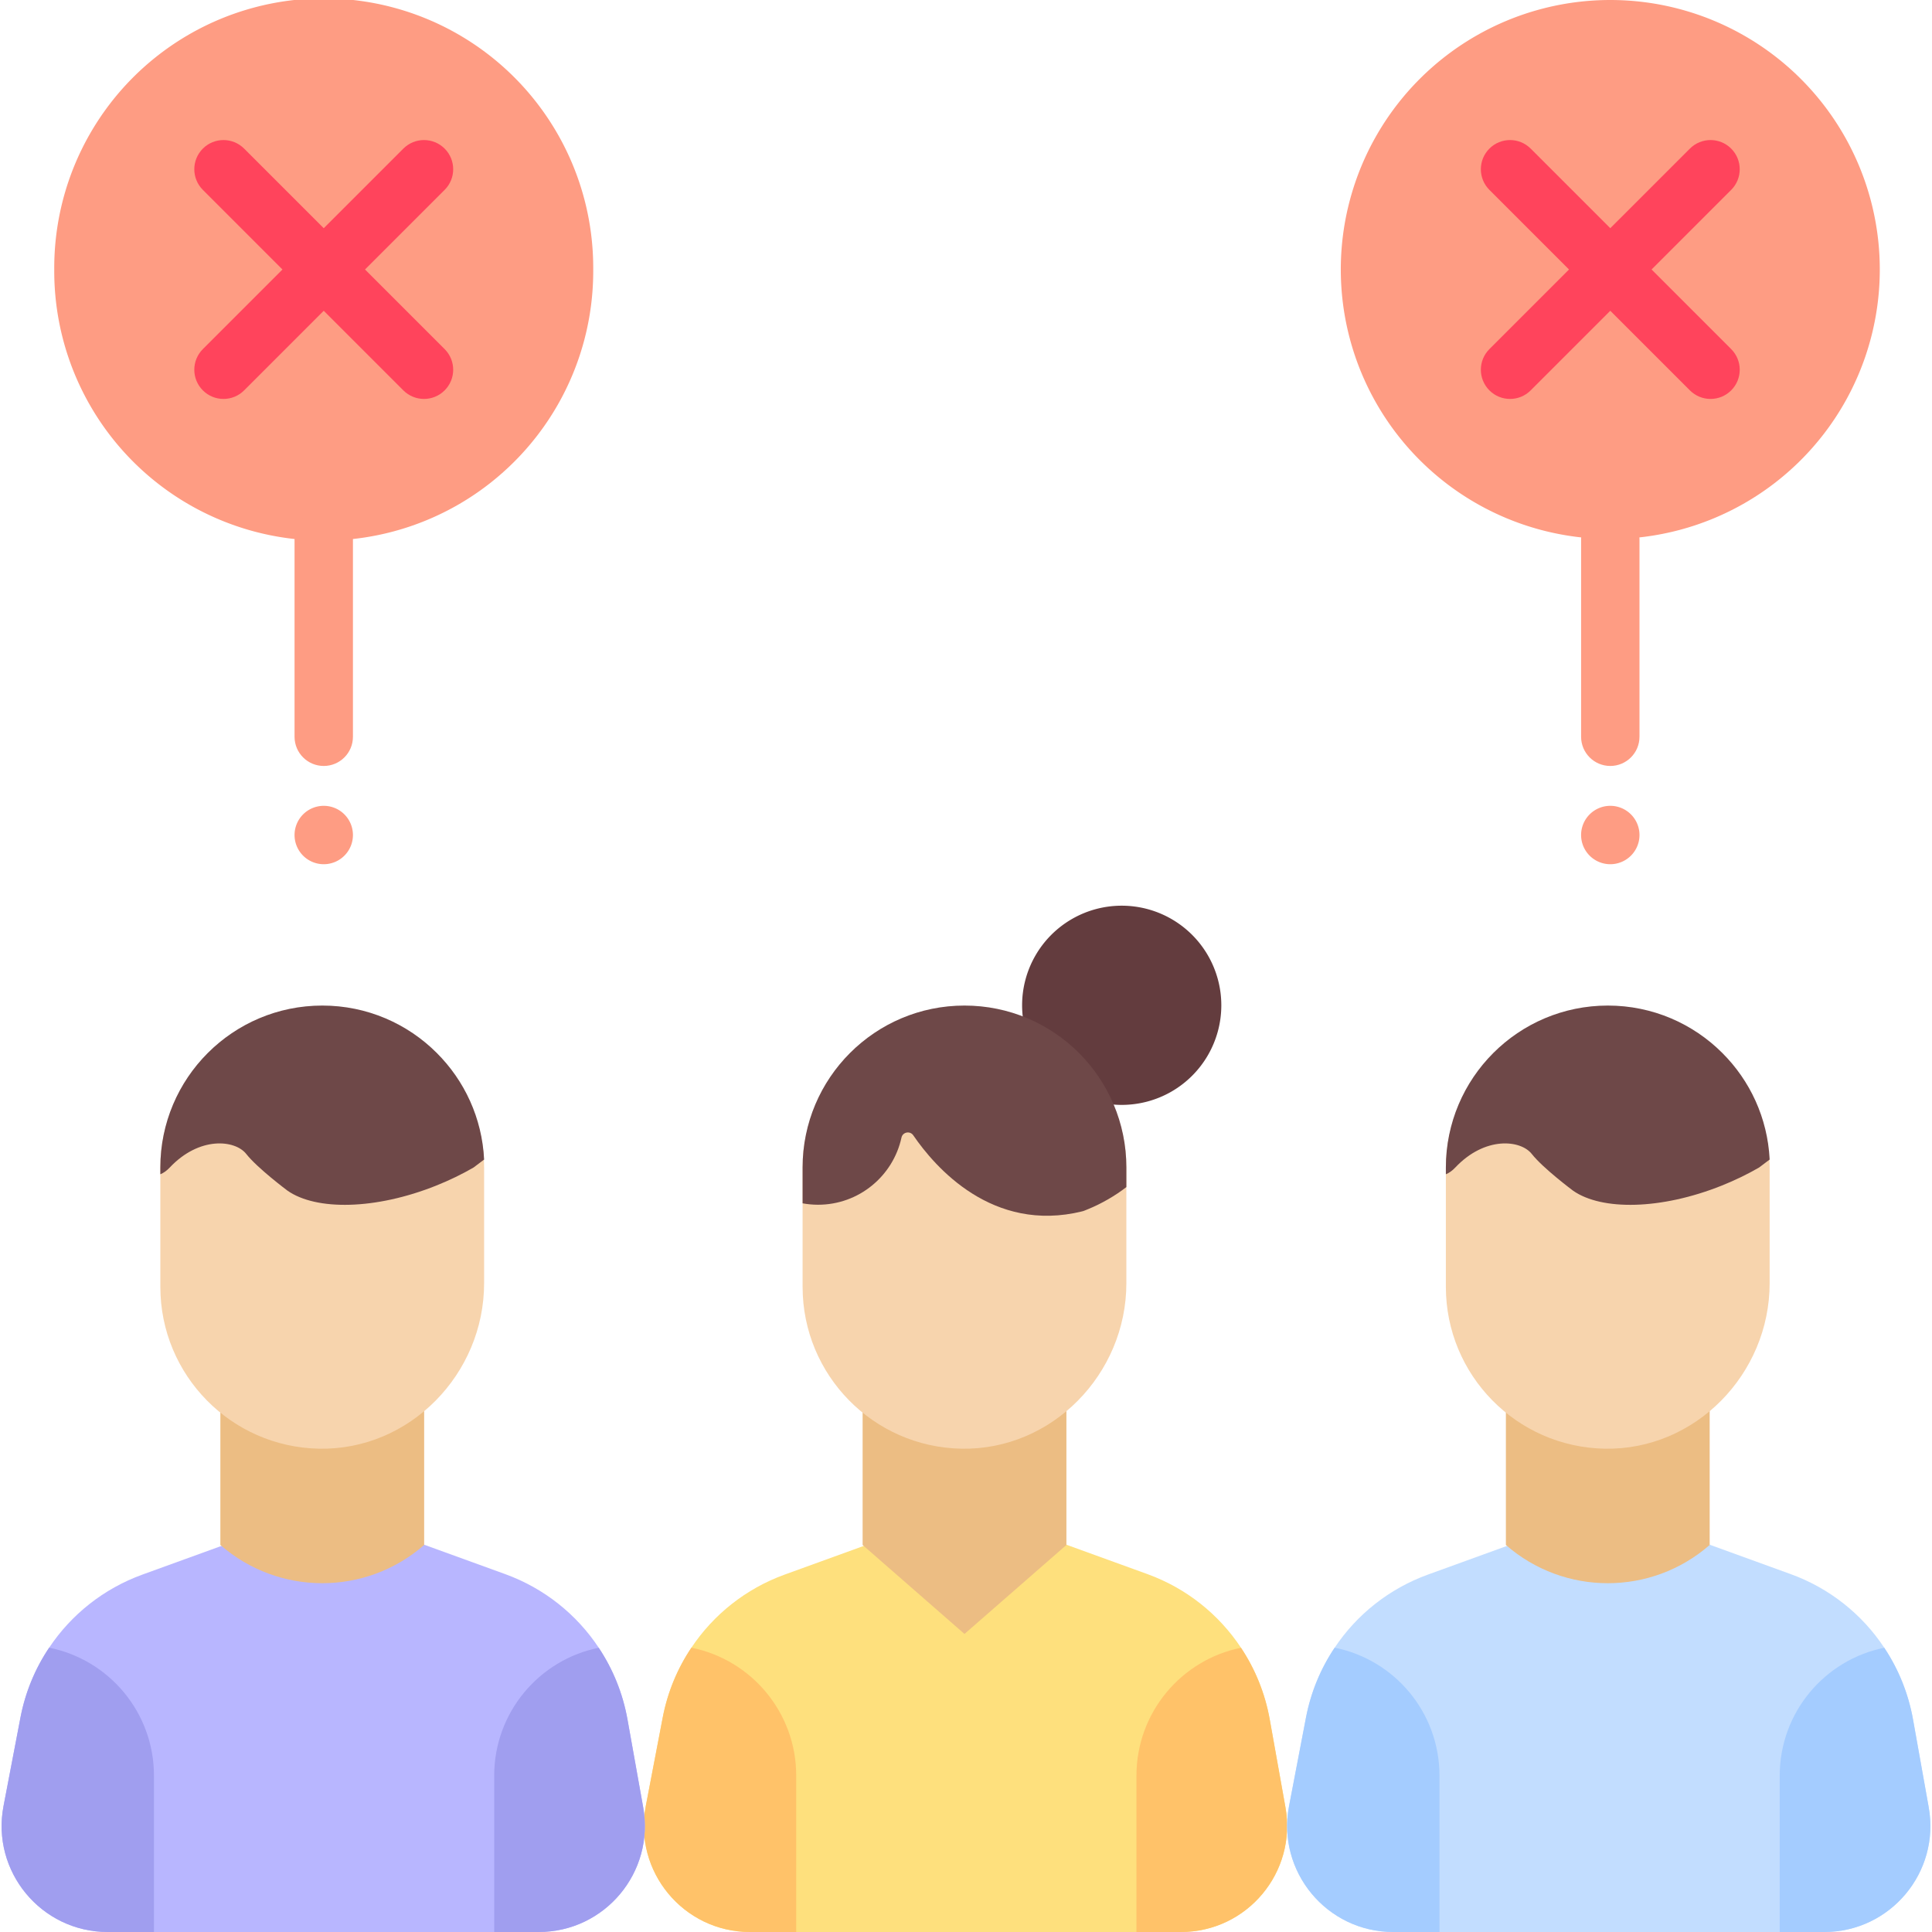 <svg xmlns="http://www.w3.org/2000/svg" viewBox="0.0 0.0 200.0 200.0" height="200.0px" width="200.0px"><path fill="#fe9c83" fill-opacity="1.0"  filling="0" d="M61.411 27.898 A27.898 27.898 0.0 1 1 5.616 27.898 A27.898 27.898 0.0 1 1 61.411 27.898 Z"></path>
<path fill="#ff445c" fill-opacity="1.0"  filling="0" d="M37.787 27.898 L46.029 19.656 C47.209 18.476 47.209 16.563 46.029 15.383 C44.849 14.203 42.936 14.203 41.755 15.383 L33.514 23.624 L25.272 15.383 C24.092 14.203 22.179 14.203 20.999 15.383 C19.819 16.563 19.819 18.476 20.999 19.656 L29.24 27.898 L20.999 36.139 C19.819 37.319 19.819 39.232 20.999 40.412 C21.589 41.003 22.363 41.298 23.136 41.298 C23.909 41.298 24.682 41.003 25.273 40.412 L33.514 32.171 L41.755 40.412 C42.345 41.002 43.119 41.298 43.892 41.298 C44.666 41.298 45.439 41.003 46.029 40.412 C47.209 39.232 47.209 37.319 46.029 36.139 L37.787 27.898 Z"></path>
<path fill="#fe9c83" fill-opacity="1.0"  filling="0" d="M33.514 79.292 C31.845 79.292 30.492 77.939 30.492 76.27 L30.492 55.795 C30.492 54.126 31.845 52.773 33.514 52.773 C35.183 52.773 36.536 54.126 36.536 55.795 L36.536 76.27 C36.536 77.939 35.183 79.292 33.514 79.292 Z"></path>
<path fill="#fe9c83" fill-opacity="1.0"  filling="0" d="M36.536 86.441 A3.022 3.022 0.0 1 1 30.492 86.441 A3.022 3.022 0.0 1 1 36.536 86.441 Z"></path>
<path fill="#fe9c83" fill-opacity="1.0"  filling="0" d="M194.595 27.898 A27.898 27.898 0.0 1 1 138.799 27.898 A27.898 27.898 0.0 1 1 194.595 27.898 Z"></path>
<path fill="#ff445c" fill-opacity="1.0"  filling="0" d="M170.97 27.898 L179.211 19.656 C180.391 18.476 180.391 16.563 179.211 15.383 C178.032 14.203 176.118 14.203 174.938 15.383 L166.696 23.624 L158.455 15.383 C157.275 14.203 155.362 14.203 154.182 15.383 C153.002 16.563 153.002 18.476 154.182 19.656 L162.423 27.898 L154.182 36.139 C153.002 37.319 153.002 39.232 154.182 40.412 C154.772 41.003 155.545 41.298 156.319 41.298 C157.092 41.298 157.865 41.003 158.455 40.412 L166.697 32.171 L174.938 40.412 C175.528 41.002 176.302 41.298 177.075 41.298 C177.848 41.298 178.621 41.003 179.212 40.412 C180.392 39.232 180.392 37.319 179.212 36.139 L170.97 27.898 Z"></path>
<path fill="#fe9c83" fill-opacity="1.0"  filling="0" d="M166.697 79.292 C165.028 79.292 163.675 77.939 163.675 76.27 L163.675 55.795 C163.675 54.126 165.028 52.773 166.697 52.773 C168.366 52.773 169.719 54.126 169.719 55.795 L169.719 76.27 C169.718 77.939 168.366 79.292 166.697 79.292 Z"></path>
<path fill="#fe9c83" fill-opacity="1.0"  filling="0" d="M169.719 86.441 A3.022 3.022 0.0 1 1 163.675 86.441 A3.022 3.022 0.0 1 1 169.719 86.441 Z"></path>
<path fill="#633c3e" fill-opacity="1.0"  filling="0" d="M126.43 104.068 A10.311 10.311 0.0 1 1 105.808 104.068 A10.311 10.311 0.0 1 1 126.43 104.068 Z"></path>
<path fill="#fee07d" fill-opacity="1.0"  filling="0" d="M122.258 200.0 L77.637 200.0 C70.744 200.0 65.554 193.723 66.852 186.954 L68.604 177.796 C69.108 175.17 70.127 172.72 71.573 170.568 C73.858 167.14 77.21 164.461 81.215 163.006 L100.075 156.165 L118.789 162.954 C122.814 164.416 126.178 167.116 128.467 170.572 L128.467 170.576 C129.933 172.78 130.957 175.286 131.44 177.977 L133.068 187.083 C134.272 193.816 129.099 200.0 122.258 200.0 Z"></path>
<path fill="#ecbd83" fill-opacity="1.0"  filling="0" d="M110.395 159.935 L99.843 169.146 L89.298 159.935 L89.298 145.795 L110.395 145.795 L110.395 159.935 Z"></path>
<path fill="#f7d4ad" fill-opacity="1.0"  filling="0" d="M116.601 120.853 L116.601 132.837 C116.601 142.235 108.91 150.15 99.514 149.968 C90.409 149.793 83.085 142.357 83.085 133.212 L83.085 120.853 C83.085 111.598 90.588 106.768 99.843 106.768 C109.098 106.768 116.601 111.598 116.601 120.853 Z"></path>
<path fill="#ffc269" fill-opacity="1.0"  filling="0" d="M82.424 183.82 L82.424 200.0 L77.637 200.0 C70.744 200.0 65.555 193.723 66.852 186.954 L68.605 177.796 C69.108 175.17 70.128 172.72 71.574 170.568 C77.766 171.805 82.424 177.268 82.424 183.82 Z"></path>
<path fill="#ffc269" fill-opacity="1.0"  filling="0" d="M122.258 200.0 L117.645 200.0 L117.645 183.82 C117.645 177.28 122.29 171.821 128.467 170.576 C129.933 172.78 130.957 175.286 131.44 177.977 L133.068 187.083 C134.272 193.816 129.099 200.0 122.258 200.0 Z"></path>
<path fill="#6e4848" fill-opacity="1.0"  filling="0" d="M116.601 120.853 C116.601 111.597 109.098 104.095 99.843 104.095 C90.588 104.095 83.085 111.597 83.085 120.853 L83.085 124.568 C83.603 124.662 84.136 124.714 84.682 124.714 C88.917 124.714 92.456 121.737 93.321 117.761 C93.446 117.184 94.207 117.038 94.54 117.525 C96.79 120.817 102.736 127.684 112.029 125.399 C112.232 125.349 112.423 125.255 112.62 125.177 C113.996 124.625 115.491 123.755 116.601 122.885 L116.601 122.005 L116.601 120.853 Z"></path>
<path fill="#b8b6ff" fill-opacity="1.0"  filling="0" d="M55.772 200.0 L11.151 200.0 C4.258 200.0 -0.932 193.723 0.366 186.954 L2.118 177.796 C2.622 175.17 3.641 172.72 5.088 170.568 C7.372 167.14 10.724 164.461 14.729 163.006 L33.589 156.165 L52.303 162.954 C56.328 164.416 59.692 167.116 61.981 170.572 L61.981 170.576 C63.447 172.78 64.471 175.286 64.954 177.977 L66.582 187.083 C67.786 193.816 62.613 200.0 55.772 200.0 Z"></path>
<path fill="#ecbd83" fill-opacity="1.0"  filling="0" d="M43.909 159.935 L43.905 159.939 C37.863 165.213 28.853 165.212 22.812 159.935 L22.812 145.795 L43.909 145.795 L43.909 159.935 Z"></path>
<path fill="#f7d4ad" fill-opacity="1.0"  filling="0" d="M50.115 120.853 L50.115 132.837 C50.115 142.235 42.424 150.15 33.029 149.968 C23.923 149.793 16.599 142.357 16.599 133.212 L16.599 120.853 C16.599 111.598 24.102 106.768 33.357 106.768 C42.612 106.768 50.115 111.598 50.115 120.853 Z"></path>
<path fill="#a09eef" fill-opacity="1.0"  filling="0" d="M15.938 183.82 L15.938 200.0 L11.151 200.0 C4.258 200.0 -0.932 193.723 0.366 186.954 L2.118 177.796 C2.622 175.17 3.641 172.72 5.088 170.568 C11.28 171.805 15.938 177.268 15.938 183.82 Z"></path>
<path fill="#a09eef" fill-opacity="1.0"  filling="0" d="M55.772 200.0 L51.159 200.0 L51.159 183.82 C51.159 177.28 55.804 171.821 61.98 170.576 C63.447 172.78 64.47 175.286 64.954 177.977 L66.582 187.083 C67.786 193.816 62.613 200.0 55.772 200.0 Z"></path>
<path fill="#6e4848" fill-opacity="1.0"  filling="0" d="M50.115 120.036 C49.488 120.517 49.021 120.862 49.021 120.862 C47.834 121.548 46.545 122.176 45.163 122.73 C38.878 125.245 32.734 125.338 29.762 123.256 C29.762 123.256 26.658 120.94 25.496 119.462 C24.333 117.983 20.636 117.608 17.571 120.863 C17.25 121.204 16.925 121.427 16.598 121.559 L16.598 120.863 C16.598 111.601 24.104 104.095 33.366 104.095 C37.997 104.095 42.191 105.973 45.221 109.008 C48.077 111.859 49.906 115.73 50.115 120.036 Z"></path>
<path fill="#c2ddff" fill-opacity="1.0"  filling="0" d="M188.85 200.0 L144.229 200.0 C137.335 200.0 132.146 193.723 133.443 186.954 L135.196 177.796 C135.699 175.17 136.719 172.72 138.165 170.568 C140.449 167.14 143.802 164.461 147.806 163.006 L166.666 156.165 L185.38 162.954 C189.405 164.416 192.77 167.116 195.058 170.572 L195.058 170.576 C196.525 172.78 197.548 175.286 198.032 177.977 L199.659 187.083 C200.864 193.816 195.691 200.0 188.85 200.0 Z"></path>
<path fill="#ecbd83" fill-opacity="1.0"  filling="0" d="M176.986 159.935 L176.982 159.939 C170.94 165.213 161.93 165.212 155.889 159.935 L155.889 145.795 L176.986 145.795 L176.986 159.935 Z"></path>
<path fill="#f7d4ad" fill-opacity="1.0"  filling="0" d="M183.193 120.853 L183.193 132.837 C183.193 142.235 175.502 150.15 166.106 149.968 C157 149.793 149.676 142.357 149.676 133.212 L149.676 120.853 C149.676 111.598 157.179 106.768 166.434 106.768 C175.69 106.768 183.193 111.598 183.193 120.853 Z"></path>
<path fill="#a4ccff" fill-opacity="1.0"  filling="0" d="M149.015 183.82 L149.015 200.0 L144.229 200.0 C137.336 200.0 132.146 193.723 133.443 186.954 L135.196 177.796 C135.7 175.17 136.719 172.72 138.165 170.568 C144.358 171.805 149.015 177.268 149.015 183.82 Z"></path>
<path fill="#a4ccff" fill-opacity="1.0"  filling="0" d="M188.85 200.0 L184.236 200.0 L184.236 183.82 C184.236 177.28 188.882 171.821 195.058 170.576 C196.525 172.78 197.548 175.286 198.032 177.977 L199.659 187.083 C200.864 193.816 195.691 200.0 188.85 200.0 Z"></path>
<path fill="#6e4848" fill-opacity="1.0"  filling="0" d="M183.193 120.036 C182.565 120.517 182.098 120.862 182.098 120.862 C180.911 121.548 179.622 122.176 178.24 122.73 C171.955 125.245 165.811 125.338 162.839 123.256 C162.839 123.256 159.736 120.94 158.573 119.462 C157.411 117.983 153.714 117.608 150.649 120.863 C150.328 121.204 150.002 121.427 149.676 121.559 L149.676 120.863 C149.676 111.601 157.182 104.095 166.444 104.095 C171.075 104.095 175.268 105.973 178.298 109.008 C181.154 111.859 182.984 115.73 183.193 120.036 Z"></path></svg>